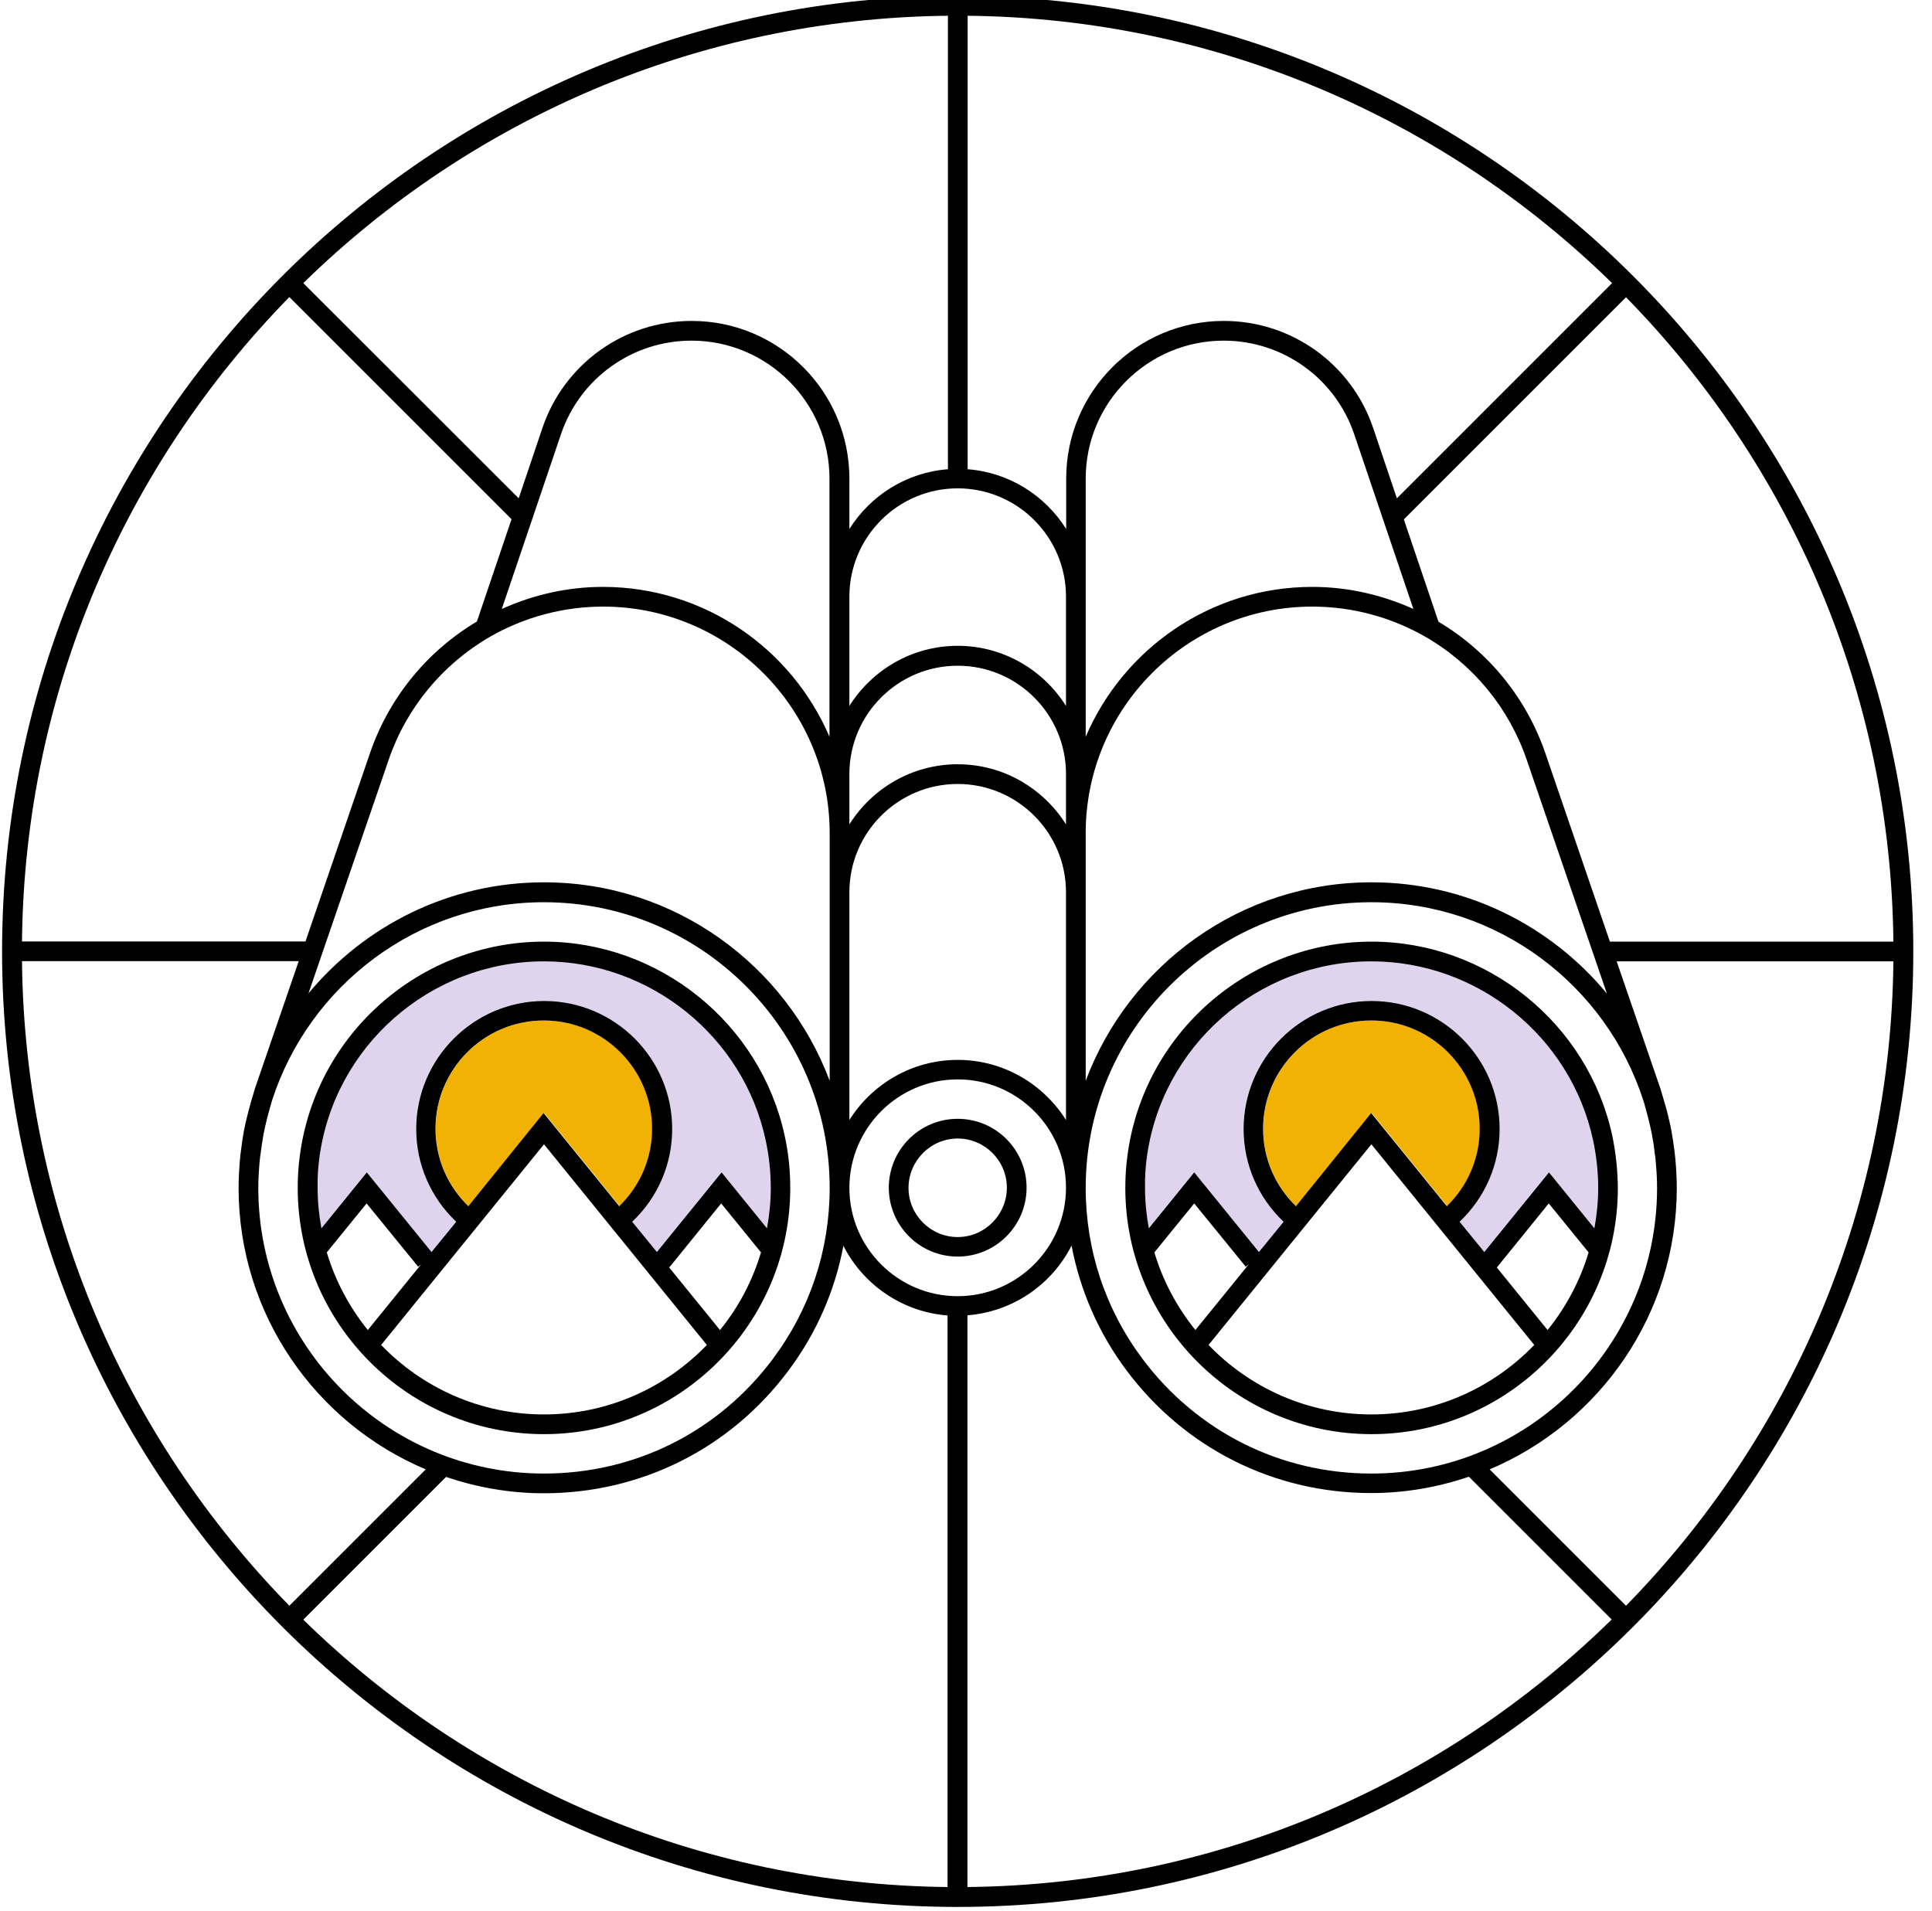 <svg width="186" height="184" viewBox="0 0 186 184" fill="none" xmlns="http://www.w3.org/2000/svg" xmlns:xlink="http://www.w3.org/1999/xlink">
<path d="M132.028,92.539C121.065,92.539 111.769,100.723 110.389,111.572C110.274,112.472 110.217,113.411 110.217,114.351C110.217,115.673 110.351,116.977 110.581,118.241L114.951,112.856L121.18,120.522L123.557,117.609C121.103,115.29 119.704,112.089 119.704,108.677C119.704,101.873 125.243,96.353 132.028,96.353C138.832,96.353 144.352,101.892 144.352,108.677C144.352,112.089 142.953,115.29 140.5,117.609L142.877,120.522L149.106,112.856L153.476,118.241C153.706,116.977 153.84,115.692 153.84,114.351C153.84,112.798 153.667,111.246 153.342,109.732C151.214,99.784 142.244,92.539 132.028,92.539Z" fill="#DFD3EE"/>
<path d="M52.372,92.539C41.408,92.539 32.112,100.723 30.732,111.572C30.617,112.472 30.56,113.411 30.56,114.351C30.56,115.673 30.694,116.977 30.924,118.241L35.294,112.856L41.523,120.522L43.9,117.609C41.447,115.29 40.047,112.089 40.047,108.677C40.047,101.873 45.587,96.353 52.372,96.353C59.157,96.353 64.696,101.892 64.696,108.677C64.696,112.089 63.297,115.29 60.843,117.609L63.22,120.522L69.449,112.856L73.819,118.241C74.049,116.977 74.183,115.692 74.183,114.351C74.183,112.798 74.011,111.246 73.685,109.732C71.538,99.784 62.568,92.539 52.372,92.539Z" fill="#DFD3EE"/>
<path d="M62.798,108.678C62.798,102.928 58.122,98.251 52.372,98.251C46.622,98.251 41.945,102.928 41.945,108.678C41.945,111.514 43.095,114.178 45.107,116.133L52.391,107.163L59.674,116.133C61.648,114.178 62.798,111.514 62.798,108.678Z" fill="#F2B203"/>
<path d="M142.474,108.678C142.474,102.928 137.797,98.251 132.047,98.251C126.297,98.251 121.621,102.928 121.621,108.678C121.621,111.514 122.771,114.178 124.783,116.133L132.067,107.163L139.35,116.133C141.324,114.178 142.474,111.514 142.474,108.678Z" fill="#F2B203"/>
<path d="M92.2,-0.4C41.466,-0.4 0.2,40.866 0.2,91.6C0.2,142.334 41.466,183.6 92.2,183.6C142.934,183.6 184.2,142.334 184.2,91.6C184.2,40.866 142.934,-0.4 92.2,-0.4ZM156.542,154.601L143.413,141.472C153.993,137.006 161.43,126.541 161.43,114.37C161.43,113.431 161.373,112.511 161.296,111.61C161.277,111.322 161.219,111.035 161.2,110.767C161.123,110.134 161.027,109.502 160.912,108.869C160.855,108.562 160.798,108.275 160.721,107.968C160.587,107.355 160.433,106.742 160.242,106.128C160.165,105.86 160.088,105.611 160.012,105.342C159.954,105.17 159.916,104.997 159.858,104.825L155.642,92.558L182.283,92.558C182.034,116.67 172.259,138.539 156.542,154.601ZM93.139,181.683L93.139,126.637C97.528,126.292 101.266,123.666 103.163,119.928C103.987,124.26 105.77,128.362 108.472,131.965C114.088,139.459 122.675,143.752 132.009,143.752C135.306,143.752 138.468,143.177 141.42,142.181L155.162,155.923C139.139,171.659 117.27,181.434 93.139,181.683ZM29.199,155.942L42.942,142.2C45.893,143.197 49.056,143.772 52.352,143.772C61.706,143.772 70.292,139.478 75.889,131.984C78.592,128.381 80.374,124.298 81.198,119.947C83.096,123.685 86.853,126.311 91.222,126.656L91.222,181.683C67.13,181.434 45.261,171.659 29.199,155.942ZM2.117,92.539L28.758,92.539L24.542,104.806C24.484,104.978 24.446,105.151 24.388,105.323C24.312,105.592 24.235,105.841 24.158,106.109C23.986,106.722 23.832,107.317 23.679,107.949C23.622,108.256 23.545,108.543 23.487,108.85C23.372,109.482 23.277,110.115 23.2,110.767C23.162,111.054 23.123,111.322 23.104,111.61C23.027,112.53 22.97,113.45 22.97,114.37C22.97,126.56 30.426,137.025 40.987,141.472L27.857,154.601C12.141,138.539 2.366,116.67 2.117,92.539ZM27.857,28.599L49.248,49.989L45.913,59.841C41.082,62.716 37.441,67.201 35.62,72.51L29.41,90.642L2.117,90.642C2.366,66.53 12.141,44.661 27.857,28.599ZM91.261,1.517L91.261,45.178C87.255,45.485 83.805,47.708 81.773,50.928L81.773,50.43L81.773,46.079C81.773,37.703 74.969,30.899 66.593,30.899C60.077,30.899 54.307,35.039 52.218,41.211L49.937,47.977L29.199,27.257C45.261,11.541 67.13,1.766 91.261,1.517ZM155.201,27.257L134.482,47.977L132.201,41.211C130.112,35.039 124.342,30.899 117.826,30.899C109.45,30.899 102.646,37.703 102.646,46.079L102.646,50.43L102.646,50.928C100.614,47.708 97.164,45.485 93.158,45.178L93.158,1.517C117.27,1.766 139.139,11.541 155.201,27.257ZM154.703,95.663C149.298,89.127 141.152,84.949 132.028,84.949C119.436,84.949 108.702,92.922 104.524,104.058L104.524,85.907L104.524,80.215C104.524,68.178 114.318,58.403 126.336,58.403C130.169,58.403 133.945,59.419 137.242,61.317C141.822,63.962 145.272,68.159 146.978,73.142L154.703,95.663ZM132.028,141.874C123.288,141.874 115.258,137.849 110.006,130.853C106.422,126.062 104.524,120.369 104.524,114.37C104.524,99.209 116.867,86.866 132.028,86.866C144.257,86.866 154.645,94.897 158.21,105.956C158.287,106.186 158.344,106.397 158.402,106.627C158.574,107.221 158.727,107.796 158.862,108.409C158.919,108.677 158.977,108.946 159.034,109.214C159.149,109.808 159.245,110.422 159.302,111.016C159.341,111.265 159.379,111.533 159.398,111.782C159.475,112.645 159.532,113.488 159.532,114.37C159.532,129.531 147.208,141.874 132.028,141.874ZM92.2,124.797C86.45,124.797 81.773,120.12 81.773,114.37C81.773,108.62 86.45,103.924 92.2,103.924C97.95,103.924 102.627,108.601 102.627,114.351C102.627,120.101 97.95,124.797 92.2,124.797ZM24.867,114.37C24.867,113.488 24.925,112.626 25.002,111.782C25.021,111.533 25.059,111.265 25.097,111.016C25.174,110.402 25.27,109.808 25.366,109.214C25.423,108.946 25.481,108.677 25.538,108.409C25.672,107.815 25.826,107.221 25.998,106.627C26.056,106.397 26.133,106.186 26.19,105.956C29.755,94.897 40.143,86.866 52.372,86.866C67.532,86.866 79.876,99.209 79.876,114.37C79.876,120.369 77.978,126.062 74.394,130.853C69.142,137.868 61.112,141.874 52.372,141.874C37.192,141.874 24.867,129.531 24.867,114.37ZM37.422,73.142C39.127,68.159 42.597,63.962 47.158,61.317C50.455,59.419 54.231,58.403 58.064,58.403C70.101,58.403 79.876,68.198 79.876,80.215L79.876,85.907L79.876,104.058C75.697,92.922 64.964,84.949 52.372,84.949C43.248,84.949 35.103,89.127 29.697,95.644L37.422,73.142ZM54.001,41.824C55.822,36.419 60.882,32.797 66.574,32.797C73.896,32.797 79.857,38.758 79.857,46.079L79.857,50.43L79.857,57.464L79.857,70.938C76.234,62.467 67.82,56.506 58.045,56.506C54.672,56.506 51.356,57.253 48.308,58.633L54.001,41.824ZM92.2,47.018C97.95,47.018 102.627,51.695 102.627,57.445L102.627,67.967C100.442,64.498 96.589,62.179 92.2,62.179C87.811,62.179 83.958,64.498 81.773,67.967L81.773,57.445C81.773,51.695 86.45,47.018 92.2,47.018ZM102.627,107.336L102.627,107.834C100.442,104.365 96.589,102.046 92.2,102.046C87.811,102.046 83.958,104.365 81.773,107.834L81.773,107.336L81.773,85.907C81.773,80.157 86.45,75.481 92.2,75.481C97.95,75.481 102.627,80.157 102.627,85.907L102.627,107.336ZM102.627,79.372C100.442,75.902 96.589,73.583 92.2,73.583C87.811,73.583 83.958,75.902 81.773,79.372L81.773,74.523C81.773,68.773 86.45,64.096 92.2,64.096C97.95,64.096 102.627,68.773 102.627,74.523L102.627,79.372ZM126.336,56.506C116.561,56.506 108.147,62.467 104.524,70.938L104.524,57.464L104.524,50.43L104.524,46.079C104.524,38.758 110.485,32.797 117.807,32.797C123.499,32.797 128.559,36.419 130.38,41.824L136.072,58.633C133.025,57.253 129.709,56.506 126.336,56.506ZM154.99,90.661L148.78,72.529C146.959,67.22 143.317,62.735 138.488,59.86L135.152,50.008L156.542,28.618C172.259,44.661 182.034,66.549 182.283,90.661L154.99,90.661Z" fill="#000000"/>
<path d="M92.2,107.719C88.539,107.719 85.568,110.69 85.568,114.351C85.568,118.012 88.539,120.983 92.2,120.983C95.861,120.983 98.832,118.012 98.832,114.351C98.832,110.69 95.861,107.719 92.2,107.719ZM92.2,119.104C89.593,119.104 87.466,116.977 87.466,114.37C87.466,111.763 89.593,109.617 92.2,109.617C94.807,109.617 96.934,111.744 96.934,114.351C96.934,116.958 94.807,119.104 92.2,119.104Z" fill="#000000"/>
<path d="M155.22,109.349C152.882,98.519 143.145,90.661 132.047,90.661C120.145,90.661 110.025,99.554 108.53,111.361C108.396,112.358 108.338,113.355 108.338,114.37C108.338,127.442 118.976,138.08 132.047,138.08C145.119,138.08 155.757,127.442 155.757,114.37C155.737,112.684 155.565,110.997 155.22,109.349ZM110.389,111.591C111.769,100.743 121.065,92.559 132.028,92.559C142.244,92.559 151.214,99.784 153.361,109.751C153.687,111.265 153.859,112.818 153.859,114.37C153.859,115.693 153.725,116.996 153.495,118.261L149.125,112.875L142.896,120.542L140.519,117.629C142.972,115.31 144.372,112.109 144.372,108.697C144.372,101.893 138.832,96.373 132.047,96.373C125.243,96.373 119.723,101.912 119.723,108.697C119.723,112.109 121.122,115.31 123.576,117.629L121.199,120.542L114.97,112.875L110.6,118.261C110.37,116.996 110.236,115.712 110.236,114.37C110.217,113.431 110.274,112.492 110.389,111.591ZM124.764,116.134C122.752,114.179 121.602,111.515 121.602,108.678C121.602,102.928 126.278,98.251 132.028,98.251C137.778,98.251 142.455,102.928 142.455,108.678C142.455,111.515 141.305,114.179 139.292,116.134L132.009,107.164L124.764,116.134ZM114.97,115.865L119.934,121.96L120.222,121.73L115.085,128.055C113.322,125.87 111.961,123.34 111.137,120.58L114.97,115.865ZM132.028,136.182C125.876,136.182 120.317,133.614 116.35,129.493L132.028,110.173L147.707,129.493C143.739,133.614 138.181,136.182 132.028,136.182ZM148.991,128.055L144.103,122.037L149.106,115.865L152.939,120.58C152.115,123.34 150.754,125.87 148.991,128.055Z" fill="#000000"/>
<path d="M76.081,114.37C76.081,112.684 75.908,110.997 75.544,109.349C73.206,98.519 63.469,90.661 52.372,90.661C40.469,90.661 30.349,99.554 28.854,111.361C28.72,112.358 28.662,113.355 28.662,114.37C28.662,127.442 39.3,138.08 52.372,138.08C65.443,138.08 76.081,127.442 76.081,114.37ZM69.315,128.055L64.427,122.037L69.43,115.865L73.263,120.58C72.439,123.34 71.097,125.87 69.315,128.055ZM30.732,111.591C32.112,100.743 41.408,92.559 52.372,92.559C62.587,92.559 71.557,99.784 73.704,109.751C74.03,111.265 74.202,112.818 74.202,114.37C74.202,115.693 74.068,116.996 73.838,118.261L69.468,112.875L63.239,120.542L60.862,117.629C63.316,115.31 64.715,112.109 64.715,108.697C64.715,101.893 59.176,96.373 52.391,96.373C45.606,96.373 40.067,101.912 40.067,108.697C40.067,112.109 41.466,115.31 43.919,117.629L41.542,120.542L35.313,112.875L30.943,118.261C30.713,116.996 30.579,115.712 30.579,114.37C30.56,113.431 30.617,112.492 30.732,111.591ZM45.088,116.134C43.076,114.179 41.926,111.515 41.926,108.678C41.926,102.928 46.602,98.251 52.352,98.251C58.102,98.251 62.779,102.928 62.779,108.678C62.779,111.515 61.629,114.179 59.617,116.134L52.333,107.164L45.088,116.134ZM35.294,115.865L40.258,121.96L40.546,121.73L35.409,128.055C33.646,125.87 32.285,123.34 31.461,120.58L35.294,115.865ZM52.372,110.173L68.05,129.493C64.082,133.614 58.524,136.182 52.372,136.182C46.219,136.182 40.661,133.614 36.693,129.493L52.372,110.173Z" fill="#000000"/>
</svg>

